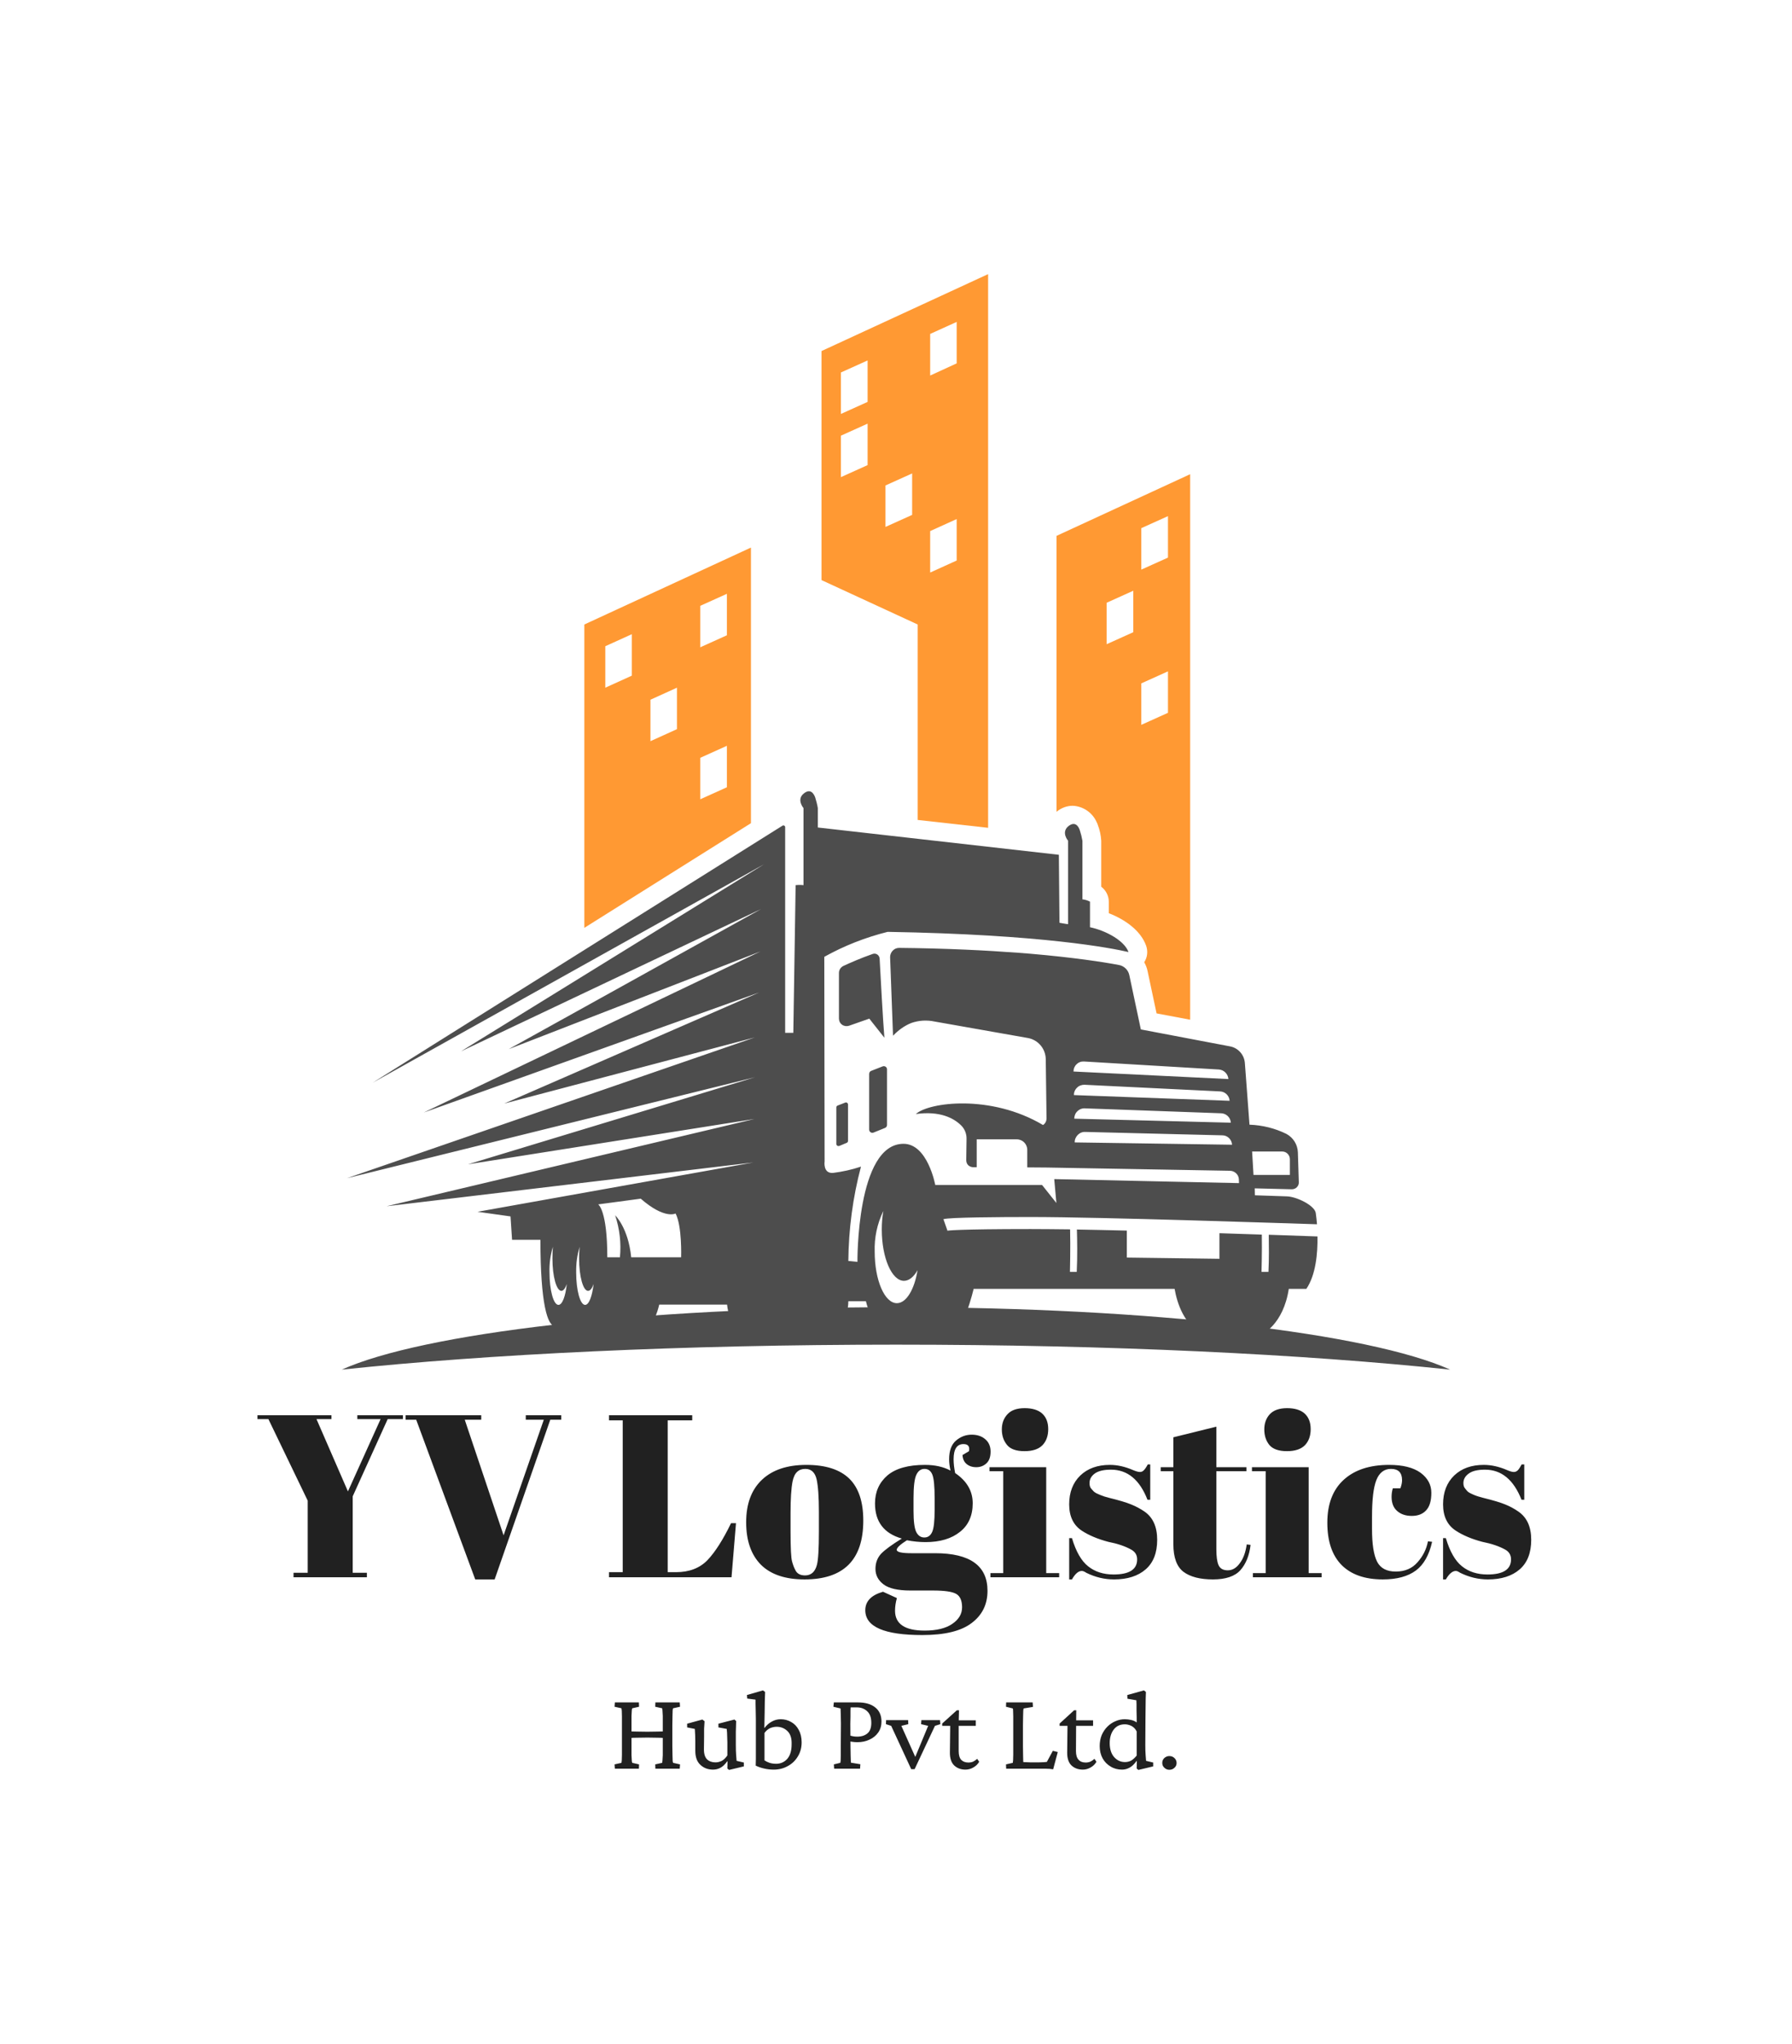 <svg xmlns="http://www.w3.org/2000/svg" version="1.1" xmlns:xlink="http://www.w3.org/1999/xlink" xmlns:svgjs="http://svgjs.dev/svgjs" viewBox="0 0 9.965 11.364"><g transform="matrix(0.857,0,0,0.857,1.424,7.829)"><g transform="matrix(1,0,0,1,0,0)" clip-path="url(#SvgjsClipPath119024)"><g clip-path="url(#SvgjsClipPath1190227b4a1454-2d34-440f-8ffc-ea40284eee5e)"><path d=" M 4.293 -3.816 L 4.75 -3.765 L 4.75 -7.357 L 3.669 -6.858 L 3.669 -5.372 L 4.293 -5.084 Z M 3.968 -6.118 L 3.795 -6.04 L 3.795 -6.309 L 3.968 -6.387 Z M 3.968 -6.528 L 3.795 -6.45 L 3.795 -6.719 L 3.968 -6.797 Z M 4.257 -5.795 L 4.084 -5.717 L 4.084 -5.986 L 4.257 -6.064 Z M 4.374 -6.969 L 4.546 -7.047 L 4.546 -6.778 L 4.374 -6.699 Z M 4.374 -5.69 L 4.546 -5.768 L 4.546 -5.499 L 4.374 -5.421 Z" fill="#ff9933" transform="matrix(1,0,0,1,0,0)" fill-rule="nonzero"></path></g><g clip-path="url(#SvgjsClipPath1190227b4a1454-2d34-440f-8ffc-ea40284eee5e)"><path d=" M 5.299 -3.908 C 5.367 -3.905 5.428 -3.863 5.455 -3.8 C 5.458 -3.796 5.459 -3.791 5.461 -3.786 C 5.474 -3.752 5.482 -3.717 5.484 -3.681 L 5.484 -3.383 C 5.514 -3.36 5.533 -3.324 5.533 -3.286 L 5.533 -3.211 C 5.639 -3.17 5.74 -3.098 5.775 -3.001 C 5.788 -2.965 5.784 -2.925 5.763 -2.893 C 5.773 -2.875 5.781 -2.855 5.785 -2.834 L 5.843 -2.561 L 6.061 -2.52 L 6.061 -6.059 L 5.194 -5.659 L 5.194 -3.869 C 5.224 -3.894 5.261 -3.908 5.299 -3.908 Z M 5.744 -5.709 L 5.917 -5.787 L 5.917 -5.518 L 5.744 -5.44 Z M 5.744 -4.702 L 5.917 -4.78 L 5.917 -4.511 L 5.744 -4.433 Z M 5.519 -5.225 L 5.692 -5.303 L 5.692 -5.034 L 5.519 -4.956 Z" fill="#ff9933" transform="matrix(1,0,0,1,0,0)" fill-rule="nonzero"></path></g><g clip-path="url(#SvgjsClipPath1190227b4a1454-2d34-440f-8ffc-ea40284eee5e)"><path d=" M 3.211 -3.795 L 3.211 -5.583 L 2.13 -5.084 L 2.13 -3.116 Z M 2.882 -5.205 L 3.055 -5.283 L 3.055 -5.014 L 2.882 -4.936 Z M 2.882 -4.219 L 3.055 -4.297 L 3.055 -4.028 L 2.882 -3.95 Z M 2.559 -4.596 L 2.731 -4.674 L 2.731 -4.405 L 2.559 -4.327 Z M 2.266 -4.943 L 2.438 -5.021 L 2.438 -4.752 L 2.266 -4.674 Z" fill="#ff9933" transform="matrix(1,0,0,1,0,0)" fill-rule="nonzero"></path></g><g clip-path="url(#SvgjsClipPath1190227b4a1454-2d34-440f-8ffc-ea40284eee5e)"><path d=" M 3.822 -1.982 L 3.773 -1.963 C 3.768 -1.961 3.765 -1.956 3.765 -1.95 L 3.765 -1.715 C 3.765 -1.71 3.767 -1.706 3.771 -1.703 C 3.774 -1.7 3.779 -1.7 3.784 -1.701 L 3.832 -1.721 C 3.837 -1.723 3.841 -1.728 3.841 -1.734 L 3.841 -1.969 C 3.841 -1.974 3.839 -1.978 3.835 -1.981 C 3.831 -1.984 3.826 -1.984 3.822 -1.982 Z M 3.987 -1.79 C 3.993 -1.786 4 -1.785 4.007 -1.788 L 4.081 -1.818 C 4.089 -1.821 4.094 -1.829 4.094 -1.837 L 4.094 -2.198 C 4.094 -2.205 4.091 -2.211 4.085 -2.215 C 4.079 -2.219 4.072 -2.22 4.065 -2.217 L 3.991 -2.188 C 3.983 -2.185 3.978 -2.177 3.978 -2.168 L 3.978 -1.808 C 3.978 -1.801 3.981 -1.794 3.987 -1.79 Z M 6.887 -1.114 C 6.842 -1.116 6.726 -1.12 6.571 -1.125 C 6.572 -1.061 6.573 -0.965 6.569 -0.884 L 6.524 -0.884 C 6.524 -0.884 6.528 -1.016 6.526 -1.126 C 6.443 -1.129 6.35 -1.132 6.251 -1.135 L 6.251 -0.969 L 5.65 -0.977 L 5.65 -1.152 C 5.536 -1.155 5.427 -1.157 5.326 -1.159 C 5.328 -1.1 5.33 -0.981 5.325 -0.884 L 5.281 -0.884 C 5.281 -0.884 5.285 -1.045 5.282 -1.16 C 5.184 -1.161 5.096 -1.162 5.025 -1.162 C 4.554 -1.162 4.488 -1.152 4.482 -1.151 C 4.483 -1.151 4.484 -1.152 4.486 -1.152 L 4.46 -1.226 C 4.495 -1.238 4.829 -1.24 5.025 -1.24 C 5.496 -1.24 6.687 -1.199 6.884 -1.193 C 6.883 -1.21 6.878 -1.253 6.876 -1.266 C 6.869 -1.315 6.752 -1.372 6.689 -1.374 L 6.481 -1.381 L 6.48 -1.426 L 6.72 -1.42 C 6.732 -1.42 6.744 -1.424 6.753 -1.433 C 6.762 -1.442 6.767 -1.454 6.766 -1.466 L 6.76 -1.66 C 6.758 -1.71 6.73 -1.755 6.686 -1.779 C 6.611 -1.816 6.529 -1.836 6.446 -1.839 L 6.416 -2.239 C 6.412 -2.292 6.373 -2.337 6.32 -2.347 L 5.741 -2.457 L 5.666 -2.81 C 5.659 -2.843 5.632 -2.869 5.599 -2.875 C 5.493 -2.895 5.303 -2.924 5.025 -2.948 L 4.949 -2.954 C 4.737 -2.97 4.479 -2.983 4.173 -2.986 C 4.157 -2.986 4.142 -2.98 4.131 -2.968 C 4.12 -2.957 4.114 -2.941 4.114 -2.926 L 4.133 -2.416 C 4.167 -2.452 4.207 -2.481 4.252 -2.499 C 4.301 -2.516 4.353 -2.519 4.404 -2.508 L 5.01 -2.401 C 5.076 -2.388 5.123 -2.331 5.124 -2.264 L 5.129 -1.879 C 5.129 -1.866 5.124 -1.853 5.115 -1.844 C 5.112 -1.841 5.11 -1.839 5.106 -1.837 C 4.768 -2.038 4.365 -1.985 4.281 -1.908 C 4.437 -1.93 4.526 -1.881 4.571 -1.838 C 4.597 -1.815 4.611 -1.781 4.61 -1.746 L 4.608 -1.61 C 4.608 -1.597 4.612 -1.585 4.621 -1.576 C 4.63 -1.568 4.642 -1.563 4.654 -1.563 L 4.676 -1.563 L 4.676 -1.744 L 4.936 -1.744 C 4.974 -1.744 5.004 -1.713 5.004 -1.676 L 5.004 -1.562 L 5.133 -1.561 L 6.32 -1.54 C 6.35 -1.539 6.375 -1.516 6.377 -1.486 L 6.378 -1.46 L 5.179 -1.486 L 5.193 -1.331 L 5.1 -1.448 L 4.407 -1.448 C 4.407 -1.448 4.358 -1.715 4.201 -1.715 C 3.895 -1.715 3.902 -0.949 3.902 -0.949 L 3.843 -0.955 C 3.845 -1.162 3.872 -1.367 3.925 -1.567 C 3.866 -1.547 3.805 -1.534 3.743 -1.526 C 3.677 -1.522 3.689 -1.601 3.689 -1.601 L 3.687 -2.928 C 3.816 -3 3.954 -3.054 4.098 -3.09 C 5.105 -3.073 5.553 -2.984 5.661 -2.959 C 5.634 -3.033 5.515 -3.098 5.411 -3.12 L 5.411 -3.286 C 5.396 -3.294 5.379 -3.299 5.362 -3.301 L 5.362 -3.681 C 5.358 -3.704 5.352 -3.727 5.345 -3.749 C 5.338 -3.771 5.316 -3.813 5.269 -3.774 C 5.223 -3.734 5.269 -3.681 5.269 -3.681 L 5.269 -3.14 C 5.255 -3.141 5.213 -3.149 5.213 -3.149 L 5.209 -3.59 L 3.645 -3.767 L 3.645 -3.893 C 3.641 -3.917 3.635 -3.939 3.628 -3.962 C 3.62 -3.984 3.598 -4.025 3.552 -3.986 C 3.506 -3.947 3.552 -3.893 3.552 -3.893 L 3.552 -3.393 C 3.535 -3.395 3.518 -3.395 3.501 -3.393 L 3.486 -2.435 L 3.433 -2.435 L 3.433 -3.769 C 3.433 -3.774 3.431 -3.777 3.427 -3.779 C 3.424 -3.781 3.419 -3.781 3.416 -3.779 L 0.756 -2.111 L 3.297 -3.529 L 1.33 -2.315 L 3.277 -3.238 L 1.639 -2.329 L 3.273 -2.963 L 1.088 -1.918 L 3.265 -2.697 L 1.61 -1.976 L 3.236 -2.405 L 0.59 -1.492 L 3.238 -2.147 L 1.375 -1.582 L 3.234 -1.876 L 0.847 -1.31 L 3.227 -1.594 L 1.437 -1.274 L 1.651 -1.244 L 1.661 -1.092 L 1.845 -1.092 C 1.845 -0.677 1.891 -0.532 1.94 -0.532 L 2.536 -0.532 C 2.585 -0.532 2.616 -0.672 2.616 -0.672 L 3.056 -0.672 C 3.056 -0.672 3.069 -0.539 3.123 -0.539 L 3.763 -0.539 C 3.843 -0.539 3.843 -0.694 3.843 -0.694 L 3.957 -0.694 C 3.969 -0.642 4.026 -0.467 4.123 -0.467 L 4.495 -0.467 C 4.585 -0.467 4.656 -0.774 4.656 -0.774 L 5.96 -0.774 C 5.977 -0.678 6.022 -0.541 6.143 -0.479 L 6.526 -0.479 C 6.526 -0.479 6.665 -0.54 6.701 -0.774 L 6.815 -0.774 C 6.876 -0.864 6.889 -1.003 6.887 -1.114 Z M 6.659 -1.665 C 6.686 -1.665 6.708 -1.642 6.708 -1.615 L 6.708 -1.513 L 6.472 -1.513 L 6.463 -1.665 Z M 5.324 -2.231 C 5.337 -2.244 5.354 -2.25 5.372 -2.249 L 6.247 -2.197 C 6.28 -2.195 6.307 -2.168 6.309 -2.135 L 5.304 -2.184 C 5.304 -2.202 5.311 -2.219 5.324 -2.231 Z M 5.327 -2.079 C 5.339 -2.092 5.357 -2.098 5.375 -2.098 L 6.254 -2.055 C 6.288 -2.054 6.315 -2.027 6.317 -1.994 L 5.307 -2.031 C 5.306 -2.049 5.314 -2.067 5.327 -2.079 Z M 5.329 -1.926 C 5.342 -1.939 5.36 -1.946 5.378 -1.945 L 6.262 -1.913 C 6.296 -1.912 6.323 -1.885 6.325 -1.852 L 5.309 -1.878 C 5.309 -1.896 5.316 -1.914 5.329 -1.926 Z M 5.312 -1.724 C 5.311 -1.742 5.319 -1.76 5.332 -1.773 C 5.345 -1.786 5.362 -1.793 5.381 -1.792 L 6.27 -1.77 C 6.303 -1.77 6.331 -1.743 6.333 -1.709 Z M 1.962 -0.67 C 1.93 -0.67 1.904 -0.764 1.904 -0.88 C 1.902 -0.937 1.91 -0.993 1.926 -1.047 C 1.924 -1.022 1.923 -0.996 1.923 -0.971 C 1.923 -0.855 1.949 -0.761 1.981 -0.761 C 1.994 -0.761 2.006 -0.777 2.016 -0.805 C 2.008 -0.726 1.987 -0.67 1.962 -0.67 Z M 2.135 -0.67 C 2.103 -0.67 2.077 -0.764 2.077 -0.88 C 2.076 -0.937 2.083 -0.993 2.1 -1.047 C 2.097 -1.022 2.096 -0.996 2.096 -0.971 C 2.096 -0.855 2.122 -0.761 2.154 -0.761 C 2.168 -0.761 2.18 -0.777 2.19 -0.805 C 2.181 -0.726 2.16 -0.67 2.135 -0.67 Z M 2.758 -0.979 L 2.434 -0.979 C 2.415 -1.171 2.33 -1.251 2.33 -1.251 C 2.359 -1.163 2.37 -1.071 2.361 -0.979 L 2.279 -0.979 C 2.279 -1.285 2.22 -1.322 2.22 -1.322 L 2.496 -1.359 C 2.652 -1.223 2.722 -1.263 2.722 -1.263 C 2.765 -1.18 2.758 -0.979 2.758 -0.979 Z M 4.158 -0.681 C 4.078 -0.681 4.014 -0.831 4.014 -1.015 C 4.011 -1.106 4.03 -1.196 4.07 -1.279 C 4.063 -1.239 4.06 -1.199 4.06 -1.159 C 4.06 -0.975 4.125 -0.826 4.204 -0.826 C 4.237 -0.826 4.268 -0.852 4.292 -0.895 C 4.272 -0.77 4.219 -0.681 4.158 -0.681 Z M 3.979 -2.527 L 4.077 -2.403 C 4.068 -2.508 4.052 -2.805 4.046 -2.917 C 4.045 -2.927 4.04 -2.937 4.031 -2.943 C 4.022 -2.949 4.011 -2.95 4.002 -2.947 C 3.924 -2.92 3.85 -2.887 3.811 -2.869 C 3.793 -2.86 3.782 -2.843 3.782 -2.823 L 3.782 -2.528 C 3.782 -2.512 3.789 -2.497 3.803 -2.487 C 3.816 -2.478 3.833 -2.476 3.848 -2.481 Z" fill="#4d4d4d" transform="matrix(1,0,0,1,0,0)" fill-rule="nonzero"></path></g><g clip-path="url(#SvgjsClipPath1190227b4a1454-2d34-440f-8ffc-ea40284eee5e)"><path d=" M 4.152 -0.412 C 5.54 -0.412 6.803 -0.35 7.748 -0.25 C 7.223 -0.486 5.812 -0.655 4.152 -0.655 C 2.492 -0.655 1.081 -0.486 0.556 -0.25 C 1.501 -0.35 2.764 -0.412 4.152 -0.412 Z" fill="#4d4d4d" transform="matrix(1,0,0,1,0,0)" fill-rule="nonzero"></path></g></g><g><path d=" M 0.596 0.54 L 0.808 0.071 L 0.657 0.071 L 0.657 0.046 L 0.953 0.046 L 0.953 0.071 L 0.854 0.071 L 0.627 0.572 L 0.627 1.068 L 0.719 1.068 L 0.719 1.097 L 0.243 1.097 L 0.243 1.068 L 0.335 1.068 L 0.335 0.6 L 0.08 0.071 L 0.009 0.071 L 0.009 0.046 L 0.489 0.046 L 0.489 0.071 L 0.392 0.071 L 0.596 0.54 M 1.606 0.825 L 1.867 0.075 L 1.75 0.075 L 1.75 0.046 L 1.98 0.046 L 1.98 0.075 L 1.909 0.075 L 1.548 1.111 L 1.422 1.111 L 1.039 0.075 L 0.97 0.075 L 0.97 0.046 L 1.461 0.046 L 1.461 0.075 L 1.354 0.075 L 1.606 0.825 M 2.29 0.046 L 2.83 0.046 L 2.83 0.079 L 2.671 0.079 L 2.671 1.064 L 2.725 1.064 Q 2.853 1.064 2.929 0.986 Q 3.004 0.907 3.082 0.746 L 3.114 0.746 L 3.085 1.097 L 2.29 1.097 L 2.29 1.064 L 2.379 1.064 L 2.379 0.079 L 2.29 0.079 L 2.29 0.046 M 3.652 0.801 L 3.652 0.673 Q 3.652 0.528 3.637 0.461 Q 3.621 0.394 3.564 0.394 Q 3.531 0.394 3.511 0.413 Q 3.49 0.432 3.481 0.476 Q 3.468 0.543 3.468 0.681 L 3.468 0.798 Q 3.468 0.962 3.478 0.995 Q 3.487 1.028 3.498 1.048 Q 3.514 1.085 3.562 1.085 Q 3.621 1.085 3.639 1.017 Q 3.652 0.969 3.652 0.801 M 3.276 1.016 Q 3.18 0.919 3.18 0.74 Q 3.18 0.561 3.283 0.464 Q 3.385 0.368 3.571 0.368 Q 3.757 0.368 3.849 0.457 Q 3.94 0.546 3.94 0.729 Q 3.94 1.111 3.559 1.111 Q 3.372 1.111 3.276 1.016 M 4.584 0.304 L 4.626 0.279 Q 4.635 0.233 4.59 0.233 Q 4.526 0.233 4.526 0.332 Q 4.526 0.371 4.536 0.421 Q 4.65 0.498 4.65 0.617 Q 4.65 0.737 4.568 0.802 Q 4.485 0.869 4.344 0.869 Q 4.286 0.869 4.223 0.857 Q 4.157 0.899 4.157 0.919 Q 4.157 0.941 4.253 0.941 L 4.406 0.941 Q 4.746 0.941 4.746 1.185 Q 4.746 1.317 4.643 1.394 Q 4.541 1.472 4.323 1.472 Q 3.953 1.472 3.953 1.311 Q 3.953 1.224 4.068 1.191 L 4.158 1.232 Q 4.146 1.275 4.146 1.314 Q 4.146 1.443 4.338 1.443 Q 4.455 1.443 4.518 1.399 Q 4.581 1.356 4.581 1.292 Q 4.581 1.227 4.543 1.205 Q 4.505 1.183 4.391 1.183 L 4.245 1.183 Q 4.124 1.183 4.071 1.143 Q 4.019 1.103 4.019 1.043 Q 4.019 0.984 4.056 0.944 Q 4.094 0.905 4.19 0.846 Q 4.016 0.796 4.016 0.618 Q 4.016 0.506 4.097 0.436 Q 4.178 0.368 4.34 0.368 Q 4.437 0.368 4.506 0.405 Q 4.497 0.365 4.497 0.332 Q 4.497 0.248 4.542 0.21 Q 4.587 0.172 4.643 0.172 Q 4.698 0.172 4.732 0.202 Q 4.766 0.231 4.766 0.282 Q 4.766 0.333 4.739 0.358 Q 4.712 0.383 4.673 0.383 Q 4.635 0.383 4.61 0.362 Q 4.586 0.342 4.584 0.304 M 4.266 0.585 L 4.266 0.666 Q 4.266 0.766 4.283 0.802 Q 4.301 0.839 4.336 0.839 Q 4.371 0.839 4.387 0.803 Q 4.403 0.768 4.403 0.659 L 4.403 0.585 Q 4.403 0.468 4.388 0.431 Q 4.373 0.394 4.337 0.394 Q 4.302 0.394 4.284 0.433 Q 4.266 0.471 4.266 0.585 M 4.873 0.239 Q 4.839 0.198 4.839 0.138 Q 4.839 0.078 4.876 0.039 Q 4.912 0 4.987 0 Q 5.062 0 5.101 0.035 Q 5.14 0.071 5.14 0.136 Q 5.14 0.201 5.103 0.24 Q 5.065 0.279 4.986 0.279 Q 4.906 0.279 4.873 0.239 M 4.759 0.383 L 5.127 0.383 L 5.127 1.07 L 5.211 1.07 L 5.211 1.097 L 4.765 1.097 L 4.765 1.07 L 4.848 1.07 L 4.848 0.409 L 4.759 0.409 L 4.759 0.383 M 5.276 1.111 L 5.276 0.843 L 5.294 0.843 Q 5.333 0.974 5.399 1.026 Q 5.465 1.079 5.564 1.079 Q 5.717 1.079 5.717 0.981 Q 5.717 0.939 5.679 0.918 Q 5.621 0.885 5.529 0.867 Q 5.427 0.84 5.358 0.795 Q 5.276 0.741 5.276 0.624 Q 5.276 0.507 5.348 0.437 Q 5.42 0.368 5.54 0.368 Q 5.613 0.368 5.691 0.402 Q 5.72 0.414 5.735 0.414 Q 5.75 0.414 5.76 0.403 Q 5.771 0.393 5.786 0.365 L 5.802 0.365 L 5.802 0.594 L 5.784 0.594 Q 5.708 0.399 5.547 0.399 Q 5.477 0.399 5.442 0.424 Q 5.408 0.449 5.408 0.486 Q 5.408 0.509 5.418 0.521 Q 5.429 0.534 5.435 0.54 Q 5.441 0.546 5.454 0.553 Q 5.468 0.559 5.477 0.563 Q 5.486 0.567 5.504 0.573 Q 5.523 0.579 5.532 0.581 Q 5.634 0.606 5.679 0.625 Q 5.724 0.643 5.765 0.671 Q 5.847 0.728 5.847 0.854 Q 5.847 0.981 5.772 1.046 Q 5.697 1.111 5.567 1.111 Q 5.474 1.111 5.387 1.068 Q 5.369 1.056 5.358 1.056 Q 5.325 1.056 5.294 1.111 L 5.276 1.111 M 5.952 0.882 L 5.952 0.409 L 5.87 0.409 L 5.87 0.383 L 5.952 0.383 L 5.952 0.189 L 6.231 0.12 L 6.231 0.383 L 6.426 0.383 L 6.426 0.409 L 6.231 0.409 L 6.231 0.915 Q 6.231 0.986 6.245 1.018 Q 6.26 1.052 6.305 1.052 Q 6.35 1.052 6.383 1.006 Q 6.417 0.962 6.428 0.884 L 6.453 0.887 Q 6.441 0.99 6.387 1.051 Q 6.333 1.111 6.209 1.111 Q 6.084 1.111 6.018 1.062 Q 5.952 1.012 5.952 0.882 M 6.575 0.239 Q 6.542 0.198 6.542 0.138 Q 6.542 0.078 6.578 0.039 Q 6.615 0 6.69 0 Q 6.765 0 6.804 0.035 Q 6.843 0.071 6.843 0.136 Q 6.843 0.201 6.806 0.24 Q 6.768 0.279 6.689 0.279 Q 6.609 0.279 6.575 0.239 M 6.462 0.383 L 6.83 0.383 L 6.83 1.07 L 6.914 1.07 L 6.914 1.097 L 6.468 1.097 L 6.468 1.07 L 6.551 1.07 L 6.551 0.409 L 6.462 0.409 L 6.462 0.383 M 7.364 0.394 Q 7.298 0.394 7.269 0.467 Q 7.241 0.538 7.241 0.705 L 7.241 0.783 Q 7.241 0.931 7.274 0.996 Q 7.307 1.06 7.395 1.06 Q 7.484 1.06 7.536 1 Q 7.589 0.941 7.604 0.864 L 7.631 0.867 Q 7.602 0.996 7.526 1.053 Q 7.448 1.111 7.311 1.111 Q 7.137 1.111 7.044 1.018 Q 6.951 0.924 6.951 0.743 Q 6.951 0.562 7.057 0.465 Q 7.163 0.368 7.352 0.368 Q 7.485 0.368 7.556 0.419 Q 7.626 0.471 7.626 0.549 Q 7.626 0.627 7.592 0.663 Q 7.559 0.699 7.499 0.699 Q 7.44 0.699 7.404 0.667 Q 7.368 0.636 7.368 0.575 Q 7.368 0.547 7.376 0.52 L 7.425 0.52 Q 7.436 0.491 7.436 0.467 Q 7.436 0.394 7.364 0.394 M 7.702 1.111 L 7.702 0.843 L 7.72 0.843 Q 7.759 0.974 7.825 1.026 Q 7.891 1.079 7.99 1.079 Q 8.143 1.079 8.143 0.981 Q 8.143 0.939 8.106 0.918 Q 8.047 0.885 7.956 0.867 Q 7.854 0.84 7.785 0.795 Q 7.702 0.741 7.702 0.624 Q 7.702 0.507 7.774 0.437 Q 7.846 0.368 7.966 0.368 Q 8.04 0.368 8.118 0.402 Q 8.146 0.414 8.161 0.414 Q 8.176 0.414 8.187 0.403 Q 8.197 0.393 8.212 0.365 L 8.229 0.365 L 8.229 0.594 L 8.211 0.594 Q 8.134 0.399 7.974 0.399 Q 7.903 0.399 7.869 0.424 Q 7.834 0.449 7.834 0.486 Q 7.834 0.509 7.845 0.521 Q 7.855 0.534 7.861 0.54 Q 7.867 0.546 7.881 0.553 Q 7.894 0.559 7.903 0.563 Q 7.912 0.567 7.931 0.573 Q 7.95 0.579 7.959 0.581 Q 8.061 0.606 8.106 0.625 Q 8.151 0.643 8.191 0.671 Q 8.274 0.728 8.274 0.854 Q 8.274 0.981 8.199 1.046 Q 8.124 1.111 7.993 1.111 Q 7.9 1.111 7.813 1.068 Q 7.795 1.056 7.785 1.056 Q 7.752 1.056 7.72 1.111 L 7.702 1.111" fill="#212121" fill-rule="nonzero"></path></g><g><path d=" M 2.591 2.339 L 2.59 2.311 L 2.635 2.301 Q 2.636 2.298 2.637 2.286 Q 2.638 2.274 2.639 2.251 Q 2.639 2.228 2.639 2.193 L 2.639 2.056 Q 2.639 2.02 2.639 1.997 Q 2.638 1.973 2.637 1.961 Q 2.636 1.949 2.635 1.947 L 2.59 1.937 L 2.591 1.909 L 2.749 1.909 L 2.751 1.937 L 2.706 1.947 Q 2.704 1.949 2.703 1.961 Q 2.702 1.973 2.702 1.997 Q 2.701 2.02 2.701 2.056 L 2.701 2.193 Q 2.701 2.228 2.702 2.251 Q 2.702 2.274 2.703 2.286 Q 2.704 2.298 2.706 2.301 L 2.751 2.311 L 2.749 2.339 L 2.591 2.339 M 2.328 2.339 L 2.326 2.311 L 2.371 2.301 Q 2.372 2.297 2.373 2.284 Q 2.373 2.271 2.374 2.248 Q 2.374 2.225 2.374 2.193 L 2.374 2.056 Q 2.374 2.023 2.374 1.999 Q 2.373 1.976 2.373 1.963 Q 2.372 1.95 2.371 1.947 L 2.326 1.937 L 2.328 1.909 L 2.484 1.909 L 2.485 1.937 L 2.441 1.947 Q 2.439 1.949 2.438 1.961 Q 2.437 1.973 2.436 1.997 Q 2.436 2.02 2.436 2.056 L 2.436 2.193 Q 2.436 2.228 2.436 2.251 Q 2.437 2.274 2.438 2.286 Q 2.439 2.298 2.441 2.301 L 2.485 2.311 L 2.484 2.339 L 2.328 2.339 M 2.427 2.14 L 2.427 2.097 Q 2.442 2.097 2.47 2.098 Q 2.498 2.099 2.539 2.099 Q 2.578 2.099 2.606 2.098 Q 2.634 2.097 2.647 2.097 L 2.647 2.14 Q 2.631 2.138 2.605 2.138 Q 2.58 2.137 2.539 2.137 Q 2.496 2.137 2.47 2.138 Q 2.443 2.138 2.427 2.14 M 3.118 2.288 L 3.165 2.299 L 3.165 2.324 L 3.069 2.347 L 3.058 2.338 L 3.059 2.291 L 3.057 2.291 Q 3.036 2.321 3.013 2.333 Q 2.991 2.345 2.965 2.345 Q 2.916 2.345 2.883 2.314 Q 2.85 2.284 2.85 2.223 L 2.85 2.16 Q 2.85 2.14 2.849 2.12 Q 2.848 2.101 2.847 2.081 L 2.797 2.071 L 2.797 2.047 L 2.896 2.02 L 2.91 2.031 Q 2.908 2.054 2.907 2.08 Q 2.907 2.105 2.907 2.133 L 2.906 2.214 Q 2.906 2.259 2.927 2.279 Q 2.948 2.298 2.981 2.298 Q 3.001 2.298 3.022 2.288 Q 3.042 2.277 3.058 2.253 L 3.058 2.168 Q 3.058 2.151 3.057 2.136 Q 3.057 2.12 3.056 2.106 Q 3.055 2.091 3.054 2.081 L 3 2.071 L 3 2.047 L 3.104 2.02 L 3.115 2.03 Q 3.114 2.05 3.114 2.067 Q 3.113 2.083 3.113 2.098 Q 3.113 2.114 3.113 2.134 L 3.113 2.186 Q 3.113 2.226 3.115 2.251 Q 3.117 2.275 3.118 2.288 M 3.242 2.319 Q 3.243 2.294 3.243 2.275 Q 3.243 2.255 3.243 2.238 Q 3.243 2.22 3.243 2.199 L 3.243 2.073 Q 3.243 2.048 3.243 2.019 Q 3.243 1.99 3.242 1.964 Q 3.242 1.937 3.241 1.917 Q 3.241 1.897 3.241 1.891 L 3.187 1.884 L 3.185 1.861 L 3.289 1.831 L 3.303 1.841 Q 3.302 1.872 3.301 1.902 Q 3.3 1.933 3.3 1.973 Q 3.299 2.014 3.298 2.073 L 3.3 2.074 Q 3.318 2.049 3.345 2.034 Q 3.373 2.018 3.404 2.018 Q 3.441 2.018 3.472 2.036 Q 3.503 2.053 3.521 2.087 Q 3.54 2.121 3.54 2.168 Q 3.54 2.22 3.515 2.26 Q 3.491 2.3 3.45 2.322 Q 3.409 2.345 3.359 2.345 Q 3.327 2.345 3.297 2.338 Q 3.266 2.331 3.242 2.319 M 3.375 2.307 Q 3.418 2.307 3.447 2.275 Q 3.475 2.242 3.475 2.181 Q 3.477 2.123 3.448 2.095 Q 3.419 2.067 3.378 2.067 Q 3.356 2.067 3.335 2.076 Q 3.314 2.086 3.299 2.107 L 3.299 2.285 Q 3.314 2.295 3.332 2.301 Q 3.351 2.307 3.375 2.307 M 3.751 2.339 L 3.749 2.311 L 3.791 2.301 Q 3.792 2.298 3.793 2.288 Q 3.793 2.278 3.794 2.256 Q 3.794 2.234 3.794 2.197 L 3.795 2.048 Q 3.795 2.012 3.794 1.991 Q 3.793 1.97 3.793 1.96 Q 3.793 1.95 3.792 1.948 L 3.746 1.937 L 3.749 1.909 L 3.905 1.909 Q 3.977 1.909 4.017 1.941 Q 4.058 1.973 4.058 2.033 Q 4.058 2.074 4.037 2.104 Q 4.016 2.134 3.981 2.15 Q 3.946 2.167 3.902 2.167 Q 3.886 2.167 3.872 2.165 Q 3.858 2.163 3.845 2.161 L 3.845 2.121 Q 3.862 2.127 3.875 2.129 Q 3.888 2.131 3.9 2.131 Q 3.943 2.131 3.968 2.109 Q 3.992 2.088 3.992 2.042 Q 3.992 1.99 3.965 1.966 Q 3.938 1.941 3.897 1.941 L 3.858 1.941 Q 3.858 1.946 3.857 1.962 Q 3.857 1.978 3.857 2 Q 3.856 2.023 3.856 2.048 L 3.857 2.197 Q 3.857 2.234 3.858 2.256 Q 3.858 2.277 3.859 2.287 Q 3.86 2.297 3.86 2.3 L 3.921 2.31 L 3.919 2.339 L 3.751 2.339 M 4.251 2.342 L 4.121 2.061 L 4.087 2.05 L 4.088 2.024 L 4.231 2.024 L 4.232 2.05 L 4.187 2.061 L 4.287 2.284 L 4.268 2.285 L 4.361 2.061 L 4.315 2.05 L 4.317 2.024 L 4.438 2.024 L 4.44 2.05 L 4.405 2.061 L 4.273 2.342 L 4.251 2.342 M 4.692 2.294 Q 4.678 2.318 4.654 2.331 Q 4.63 2.345 4.603 2.345 Q 4.559 2.345 4.53 2.318 Q 4.502 2.291 4.502 2.236 L 4.504 2.061 L 4.452 2.061 L 4.452 2.046 L 4.547 1.96 L 4.561 1.96 L 4.559 2.045 L 4.559 2.225 Q 4.559 2.263 4.575 2.281 Q 4.592 2.299 4.622 2.299 Q 4.639 2.299 4.653 2.293 Q 4.667 2.286 4.679 2.275 L 4.692 2.294 M 4.533 2.061 L 4.533 2.025 L 4.67 2.025 L 4.67 2.061 L 4.533 2.061 M 5.172 2.343 Q 5.162 2.341 5.149 2.34 Q 5.137 2.34 5.124 2.339 Q 5.112 2.339 5.101 2.339 L 4.867 2.339 L 4.866 2.311 L 4.91 2.301 Q 4.911 2.297 4.912 2.284 Q 4.912 2.271 4.913 2.248 Q 4.913 2.225 4.913 2.193 L 4.913 2.056 Q 4.913 2.023 4.913 2 Q 4.913 1.977 4.912 1.964 Q 4.912 1.951 4.91 1.948 L 4.866 1.937 L 4.867 1.909 L 5.039 1.909 L 5.041 1.938 L 4.981 1.948 Q 4.979 1.95 4.978 1.962 Q 4.977 1.974 4.977 1.997 Q 4.976 2.02 4.976 2.056 L 4.976 2.193 Q 4.976 2.231 4.977 2.259 Q 4.978 2.288 4.978 2.296 Q 4.989 2.296 5 2.297 Q 5.011 2.298 5.025 2.298 L 5.079 2.298 Q 5.096 2.298 5.108 2.297 Q 5.12 2.296 5.131 2.295 L 5.17 2.223 L 5.202 2.231 L 5.172 2.343 M 5.453 2.294 Q 5.439 2.318 5.415 2.331 Q 5.391 2.345 5.365 2.345 Q 5.32 2.345 5.291 2.318 Q 5.263 2.291 5.263 2.236 L 5.265 2.061 L 5.214 2.061 L 5.214 2.046 L 5.308 1.96 L 5.322 1.96 L 5.321 2.045 L 5.32 2.225 Q 5.32 2.263 5.337 2.281 Q 5.353 2.299 5.383 2.299 Q 5.4 2.299 5.414 2.293 Q 5.428 2.286 5.44 2.275 L 5.453 2.294 M 5.294 2.061 L 5.294 2.025 L 5.431 2.025 L 5.431 2.061 L 5.294 2.061 M 5.725 2.347 L 5.714 2.338 L 5.715 2.29 L 5.713 2.289 Q 5.691 2.32 5.668 2.332 Q 5.645 2.345 5.619 2.345 Q 5.577 2.345 5.545 2.325 Q 5.512 2.306 5.493 2.272 Q 5.474 2.237 5.474 2.192 Q 5.474 2.154 5.487 2.121 Q 5.501 2.089 5.524 2.066 Q 5.547 2.043 5.576 2.031 Q 5.605 2.018 5.637 2.018 Q 5.657 2.018 5.679 2.023 Q 5.7 2.028 5.714 2.039 Q 5.714 2.026 5.714 2.005 Q 5.714 1.984 5.713 1.961 Q 5.713 1.938 5.713 1.92 Q 5.712 1.902 5.712 1.895 L 5.654 1.885 L 5.653 1.861 L 5.761 1.831 L 5.774 1.841 Q 5.772 1.886 5.772 1.929 Q 5.771 1.971 5.771 2.017 L 5.77 2.186 Q 5.77 2.223 5.772 2.25 Q 5.774 2.277 5.775 2.288 L 5.821 2.299 L 5.821 2.324 L 5.725 2.347 M 5.638 2.296 Q 5.659 2.296 5.677 2.287 Q 5.695 2.277 5.714 2.254 L 5.714 2.097 Q 5.701 2.072 5.679 2.061 Q 5.658 2.051 5.637 2.051 Q 5.591 2.051 5.565 2.085 Q 5.539 2.119 5.539 2.173 Q 5.539 2.231 5.568 2.264 Q 5.597 2.296 5.638 2.296 M 5.926 2.346 Q 5.907 2.346 5.894 2.333 Q 5.88 2.321 5.88 2.302 Q 5.88 2.288 5.886 2.279 Q 5.892 2.269 5.903 2.263 Q 5.913 2.257 5.926 2.257 Q 5.946 2.257 5.959 2.27 Q 5.973 2.283 5.973 2.302 Q 5.973 2.321 5.959 2.333 Q 5.946 2.346 5.926 2.346" fill="#212121" fill-rule="nonzero"></path></g></g><defs><clipPath id="SvgjsClipPath119024"><path d=" M 0.556 -7.357 h 7.191 v 7.107 h -7.191 Z"></path></clipPath><clipPath id="SvgjsClipPath1190227b4a1454-2d34-440f-8ffc-ea40284eee5e"><path d=" M 0.556 -7.357 L 7.748 -7.357 L 7.748 -0.25 L 0.556 -0.25 Z"></path></clipPath></defs></svg>